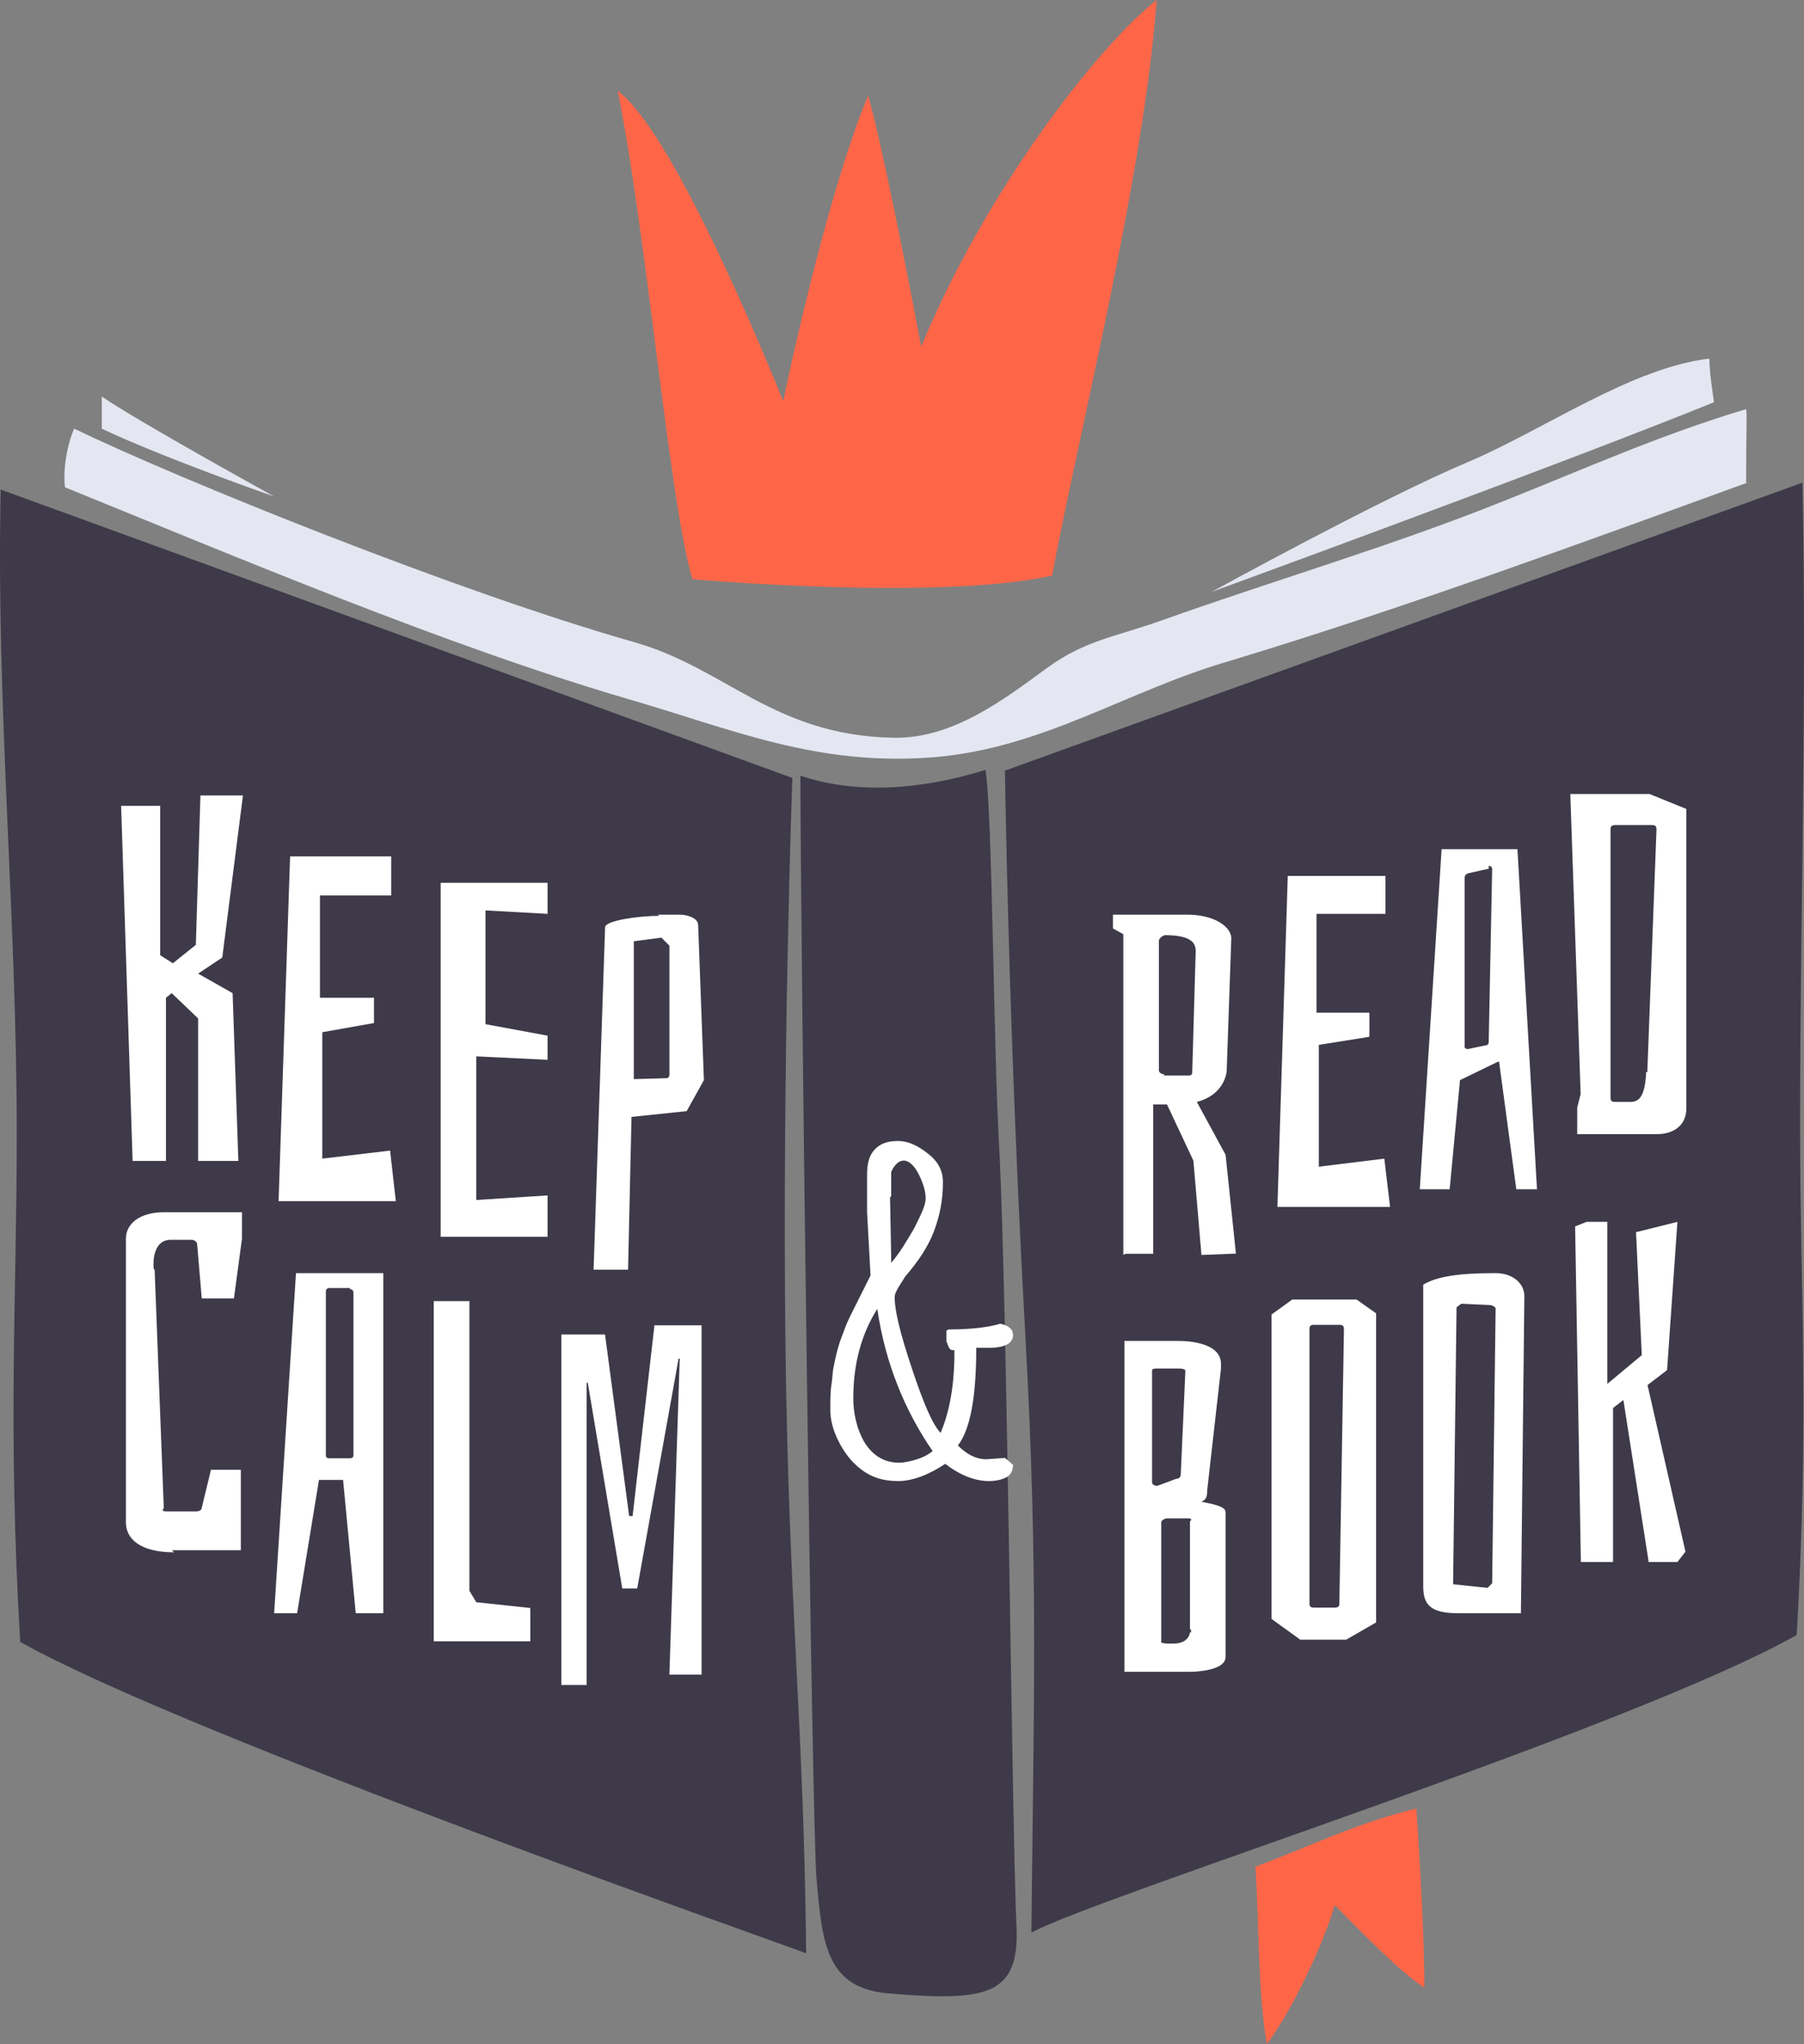 <?xml version="1.0" encoding="UTF-8" standalone="no"?>
<!-- Created with Inkscape (http://www.inkscape.org/) -->

<svg
   xmlns:dc="http://purl.org/dc/elements/1.1/"
   xmlns:cc="http://creativecommons.org/ns#"
   xmlns:rdf="http://www.w3.org/1999/02/22-rdf-syntax-ns#"
   xmlns:svg="http://www.w3.org/2000/svg"
   xmlns="http://www.w3.org/2000/svg"
   xmlns:sodipodi="http://sodipodi.sourceforge.net/DTD/sodipodi-0.dtd"
   xmlns:inkscape="http://www.inkscape.org/namespaces/inkscape"
   width="1400mm"
   height="1586.513mm"
   viewBox="0 0 1400 1586.513"
   version="1.1"
   id="svg9245"
   inkscape:version="0.92.3 (2405546, 2018-03-11)"
   sodipodi:docname="95035.svg">
  <rect x="0" y="0" width="1400" height="1586.513" fill="#808080" stroke="none"/>
  <defs
     id="defs9239" />
  <sodipodi:namedview
     id="base"
     pagecolor="#ffffff"
     bordercolor="#666666"
     borderopacity="1.0"
     inkscape:pageopacity="0.0"
     inkscape:pageshadow="2"
     inkscape:zoom="0.021875"
     inkscape:cx="14713.174"
     inkscape:cy="-2246.8884"
     inkscape:document-units="mm"
     inkscape:current-layer="layer1"
     showgrid="false"
     fit-margin-top="0"
     fit-margin-left="0"
     fit-margin-right="0"
     fit-margin-bottom="0"
     inkscape:window-width="1280"
     inkscape:window-height="657"
     inkscape:window-x="-8"
     inkscape:window-y="-8"
     inkscape:window-maximized="1" />
  <g
     inkscape:label="Layer 1"
     inkscape:groupmode="layer"
     id="layer1"
     transform="translate(8979.587,22513.951)">
    <path
       style="clip-rule:evenodd;fill:#ff6648;fill-rule:nonzero;stroke-width:0.892;image-rendering:optimizeQuality;shape-rendering:geometricPrecision;text-rendering:geometricPrecision"
       inkscape:connector-curvature="0"
       id="path2223"
       d="m -8264.78,-22245.442 c 0,0 -26.753,-142.68 -41.021,-194.395 -24.969,58.877 -51.722,169.433 -65.99,237.227 -32.103,-79.38 -91.851,-214.02 -128.412,-240.773 22.294,109.679 40.129,320.118 57.964,378.995 0,0 189.943,16.922 279.119,-2.809 20.51,-109.678 71.34,-311.2 81.146,-446.754 -46.368,36.548 -133.759,149.808 -182.806,269.317 z"
       class="fil12" />
    <path
       style="clip-rule:evenodd;fill:#3e3a49;fill-rule:nonzero;stroke-width:0.892;image-rendering:optimizeQuality;shape-rendering:geometricPrecision;text-rendering:geometricPrecision"
       inkscape:connector-curvature="0"
       id="path2225"
       d="m -8358.414,-21911.034 c 0,114.137 8.918,817.744 12.485,855.204 4.459,49.925 7.134,85.595 57.072,89.176 74.907,6.214 100.768,1.755 98.093,-52.628 -3.567,-78.467 -7.134,-485.092 -13.376,-603.723 -4.459,-76.677 -5.351,-263.945 -10.701,-293.366 -51.722,16.045 -101.66,18.713 -143.572,4.459 v 0 z"
       class="fil9" />
    <path
       style="clip-rule:evenodd;fill:#3e3a49;fill-rule:nonzero;stroke-width:0.892;image-rendering:optimizeQuality;shape-rendering:geometricPrecision;text-rendering:geometricPrecision"
       inkscape:connector-curvature="0"
       id="path2227"
       d="m -8200.573,-21915.493 619.761,-223.816 c 3.567,168.52 -1.79,331.739 -1.79,499.381 0,130.182 7.134,226.484 -2.668,395.04 -130.192,73.131 -541.287,202.435 -593.9,230.943 1.79,-178.316 5.351,-279.112 -4.459,-459.218 -13.376,-238.105 -16.052,-442.33 -16.052,-442.33 v 0 z"
       class="fil9" />
    <path
       style="clip-rule:evenodd;fill:#3e3a49;fill-rule:nonzero;stroke-width:0.892;image-rendering:optimizeQuality;shape-rendering:geometricPrecision;text-rendering:geometricPrecision"
       inkscape:connector-curvature="0"
       id="path2229"
       d="m -8364.656,-21910.122 -614.414,-223.851 c -3.567,168.556 12.485,331.739 12.485,499.382 0,130.217 -7.134,226.519 2.668,395.039 130.196,73.131 601.929,238.105 609.955,241.686 -1.79,-178.35 -13.376,-265.735 -16.052,-469.96 -2.668,-223.816 5.351,-442.296 5.351,-442.296 z"
       class="fil9" />
    <path
       style="clip-rule:evenodd;fill:#e4e7f2;fill-rule:nonzero;stroke-width:0.892;image-rendering:optimizeQuality;shape-rendering:geometricPrecision;text-rendering:geometricPrecision"
       inkscape:connector-curvature="0"
       id="path2231"
       d="m -7624.505,-22139.309 c 0,-43.71 0.878,-51.715 0,-57.086 -65.99,19.625 -127.521,47.291 -188.16,71.34 -86.5,34.792 -175.675,60.667 -265.742,92.756 -34.775,12.464 -58.852,15.167 -88.28,36.548 -32.995,24.084 -73.124,55.296 -119.495,54.418 -92.742,-1.755 -129.304,-53.505 -200.644,-74.044 -135.543,-38.338 -354.022,-126.6 -435.172,-165.852 -5.351,11.586 -8.918,32.125 -7.134,45.501 133.763,54.383 296.062,123.055 436.064,164.061 82.933,24.085 147.139,52.628 238.098,45.466 85.608,-7.127 149.814,-51.715 230.069,-74.886 132.871,-40.129 273.768,-91.844 401.289,-138.222 v 0 z"
       class="fil13" />
    <path
       style="clip-rule:evenodd;fill:#e4e7f2;fill-rule:nonzero;stroke-width:0.892;image-rendering:optimizeQuality;shape-rendering:geometricPrecision;text-rendering:geometricPrecision"
       inkscape:connector-curvature="0"
       id="path2233"
       d="m -7649.474,-22201.732 c -0.878,-7.127 -3.567,-23.171 -3.567,-33.879 -60.639,7.127 -128.412,55.295 -187.268,80.257 -67.773,28.543 -198.861,100.761 -198.861,100.761 0,0 271.093,-98.97 389.696,-147.139 z"
       class="fil13" />
    <path
       style="clip-rule:evenodd;fill:#e4e7f2;fill-rule:nonzero;stroke-width:0.892;image-rendering:optimizeQuality;shape-rendering:geometricPrecision;text-rendering:geometricPrecision"
       inkscape:connector-curvature="0"
       id="path2235"
       d="m -8900.596,-22181.229 v -24.962 c 28.536,19.626 133.763,77.59 133.763,77.59 0,0 -84.716,-29.421 -133.763,-52.628 z"
       class="fil13" />
    <path
       style="clip-rule:evenodd;fill:#ff6648;fill-rule:nonzero;stroke-width:0.892;image-rendering:optimizeQuality;shape-rendering:geometricPrecision;text-rendering:geometricPrecision"
       inkscape:connector-curvature="0"
       id="path2237"
       d="m -8006.175,-21064.747 c 42.804,-16.045 81.15,-34.793 125.737,-45.501 0,0 6.242,88.298 6.242,139.135 -20.51,-13.376 -51.722,-46.378 -69.557,-64.213 -8.918,31.211 -33.887,82.926 -52.613,107.888 -7.134,-38.339 -6.242,-98.971 -8.918,-137.309 v 0 z"
       class="fil12" />
    <polygon
       transform="matrix(0.892,0,0,0.892,-14607.771,-25896.256)"
       style="clip-rule:evenodd;fill:#ffffff;fill-rule:nonzero;image-rendering:optimizeQuality;shape-rendering:geometricPrecision;text-rendering:geometricPrecision"
       id="polygon2239"
       points="6480,4614 6484,4484 6521,4484 6503,4625 6482,4639 6512,4656 6517,4802 6482,4802 6482,4678 6459,4656 6454,4660 6454,4802 6425,4802 6415,4493 6449,4493 6449,4623 6460,4630 "
       class="fil0" />
    <polygon
       transform="matrix(0.892,0,0,0.892,-14607.771,-25896.256)"
       style="clip-rule:evenodd;fill:#ffffff;fill-rule:nonzero;image-rendering:optimizeQuality;shape-rendering:geometricPrecision;text-rendering:geometricPrecision"
       id="polygon2241"
       points="6649,4793 6654,4837 6552,4837 6562,4537 6650,4537 6650,4571 6588,4571 6588,4660 6635,4660 6635,4682 6590,4690 6590,4800 "
       class="fil0" />
    <polygon
       transform="matrix(0.892,0,0,0.892,-14607.771,-25896.256)"
       style="clip-rule:evenodd;fill:#ffffff;fill-rule:nonzero;image-rendering:optimizeQuality;shape-rendering:geometricPrecision;text-rendering:geometricPrecision"
       id="polygon2243"
       points="6786,4832 6786,4868 6693,4868 6693,4560 6786,4560 6786,4587 6732,4584 6732,4683 6786,4693 6786,4714 6724,4711 6724,4836 "
       class="fil0" />
    <path
       style="clip-rule:evenodd;fill:#ffffff;fill-rule:nonzero;stroke-width:0.892;image-rendering:optimizeQuality;shape-rendering:geometricPrecision;text-rendering:geometricPrecision"
       inkscape:connector-curvature="0"
       id="path2245"
       d="m -8460.073,-21680.057 v -99.883 l -6.242,-6.249 -21.402,2.809 v 107.01 l 24.969,-0.702 c 1.79,0 2.668,-1.054 2.668,-2.809 z m -8.918,-123.967 h 16.943 c 6.242,0 14.268,2.808 14.268,8.04 l 4.459,120.386 -13.376,24.085 -42.804,4.458 -2.668,118.596 h -26.753 l 8.918,-265.735 c 0,-5.371 26.753,-8.917 41.912,-8.917 z"
       class="fil0" />
    <path
       style="clip-rule:evenodd;fill:#ffffff;fill-rule:nonzero;stroke-width:0.892;image-rendering:optimizeQuality;shape-rendering:geometricPrecision;text-rendering:geometricPrecision"
       inkscape:connector-curvature="0"
       id="path2247"
       d="m -8844.415,-21309.101 c -26.753,0 -37.454,-10.708 -37.454,-23.172 v -220.27 c 0,-11.586 10.701,-20.503 29.428,-20.503 h 60.639 v 20.503 l -6.242,46.378 h -24.969 l -3.567,-41.919 c 0,-1.756 -1.79,-3.581 -4.459,-3.581 h -16.052 c -10.701,0 -13.376,10.708 -13.376,18.748 0,2.808 0,4.458 0.878,4.458 l 7.134,185.478 c -0.878,0 -0.878,1.053 -0.878,1.053 0,1.054 1.79,1.054 3.567,1.054 h 22.294 c 2.668,0 4.459,-1.054 4.459,-2.809 l 7.134,-29.456 h 23.186 v 62.423 h -53.505 z"
       class="fil0" />
    <path
       style="clip-rule:evenodd;fill:#ffffff;fill-rule:nonzero;stroke-width:0.892;image-rendering:optimizeQuality;shape-rendering:geometricPrecision;text-rendering:geometricPrecision"
       inkscape:connector-curvature="0"
       id="path2249"
       d="m -8707.977,-21514.205 h -16.052 c -1.791,0 -2.668,1.054 -2.668,2.809 v 127.549 c 0,0.702 0.878,1.755 2.668,1.755 h 16.052 c 1.79,0 2.668,-1.053 2.668,-1.755 v -126.636 c 0,-1.755 -0.878,-2.809 -2.668,-2.809 z m -5.351,148.93 h -18.727 l -16.943,103.429 h -17.835 l 16.943,-263.944 h 67.773 v 263.944 h -21.402 z"
       class="fil0" />
    <polygon
       transform="matrix(0.892,0,0,0.892,-14607.771,-25896.256)"
       style="clip-rule:evenodd;fill:#ffffff;fill-rule:nonzero;image-rendering:optimizeQuality;shape-rendering:geometricPrecision;text-rendering:geometricPrecision"
       id="polygon2251"
       points="6718,5176 6724,5186 6771,5191 6771,5220 6687,5220 6687,4924 6718,4924 "
       class="fil0" />
    <polygon
       transform="matrix(0.892,0,0,0.892,-14607.771,-25896.256)"
       style="clip-rule:evenodd;fill:#ffffff;fill-rule:nonzero;image-rendering:optimizeQuality;shape-rendering:geometricPrecision;text-rendering:geometricPrecision"
       id="polygon2253"
       points="6864,5174 6851,5174 6821,4995 6820,4995 6820,5258 6798,5258 6798,4953 6836,4953 6857,5111 6860,5111 6879,4945 6920,4945 6920,5249 6892,5249 6901,4974 6900,4974 "
       class="fil0" />
    <path
       style="clip-rule:evenodd;fill:#ffffff;fill-rule:nonzero;stroke-width:0.892;image-rendering:optimizeQuality;shape-rendering:geometricPrecision;text-rendering:geometricPrecision"
       inkscape:connector-curvature="0"
       id="path2255"
       d="m -8076.623,-21679.179 h 19.619 c 1.79,0 2.668,-0.702 2.668,-2.808 l 2.668,-93.634 c 0,-5.337 -1.79,-12.499 -24.077,-12.499 -2.668,1.053 -4.459,2.809 -4.459,4.459 v 100.796 c 0,1.053 1.79,2.808 4.459,2.808 z m -31.208,139.135 v -248.813 l -8.026,-4.459 v -10.708 h 57.96 c 18.727,0 32.995,8.04 33.887,17.835 l -3.567,102.551 c 0,3.581 -2.668,19.626 -23.186,24.962 l 22.294,41.042 8.026,76.677 -26.753,1.053 -6.242,-73.131 -20.51,-43.71 h -10.701 v 115.928 h -21.398 z"
       class="fil0" />
    <polygon
       transform="matrix(0.892,0,0,0.892,-14607.771,-25896.256)"
       style="clip-rule:evenodd;fill:#ffffff;fill-rule:nonzero;image-rendering:optimizeQuality;shape-rendering:geometricPrecision;text-rendering:geometricPrecision"
       id="polygon2257"
       points="7514,4800 7519,4842 7421,4842 7430,4554 7515,4554 7515,4587 7455,4587 7455,4673 7501,4673 7501,4694 7457,4701 7457,4807 "
       class="fil0" />
    <path
       style="clip-rule:evenodd;fill:#ffffff;fill-rule:nonzero;stroke-width:0.892;image-rendering:optimizeQuality;shape-rendering:geometricPrecision;text-rendering:geometricPrecision"
       inkscape:connector-curvature="0"
       id="path2259"
       d="m -7824.257,-21839.694 -16.052,3.581 c -1.791,0.702 -2.668,1.755 -2.668,3.546 v 131.094 c 0,1.054 0.878,1.756 2.668,1.756 l 13.376,-2.809 c 1.79,0 2.668,-1.053 2.668,-2.809 l 2.668,-133.762 c 0,-1.756 -0.878,-2.809 -2.668,-2.809 z m 7.134,149.807 -29.428,14.289 -8.026,84.717 h -23.186 l 16.943,-263.98 h 58.856 l 15.16,263.98 h -16.052 l -13.376,-99.006 z"
       class="fil0" />
    <path
       style="clip-rule:evenodd;fill:#ffffff;fill-rule:nonzero;stroke-width:0.892;image-rendering:optimizeQuality;shape-rendering:geometricPrecision;text-rendering:geometricPrecision"
       inkscape:connector-curvature="0"
       id="path2261"
       d="m -7701.195,-21681.847 7.134,-188.146 c 0,-2.808 -0.878,-3.581 -3.567,-3.581 h -28.536 c -2.668,0 -3.567,1.053 -3.567,3.581 v 207.772 c 0,2.808 0.878,3.545 3.567,3.545 h 11.593 c 6.242,0 11.593,-2.808 12.485,-23.171 z m 30.32,27.63 c 0,19.626 -18.727,20.539 -22.294,20.539 h -62.423 v -20.539 l 2.668,-10.673 -8.026,-232.768 h 61.531 l 28.536,11.586 v 230.978 z"
       class="fil0" />
    <path
       style="clip-rule:evenodd;fill:#ffffff;fill-rule:nonzero;stroke-width:0.892;image-rendering:optimizeQuality;shape-rendering:geometricPrecision;text-rendering:geometricPrecision"
       inkscape:connector-curvature="0"
       id="path2263"
       d="m -8055.221,-21246.679 c 0,-1.755 0,-2.808 -0.878,-2.808 v -83.839 c 0.878,0 0.878,-1.053 0.878,-1.053 0,-1.054 -0.878,-1.054 -2.668,-1.054 h -16.052 c -1.79,0 -4.459,1.756 -4.459,2.809 v 93.634 c 0,0 2.668,0.702 4.459,0.702 h 5.351 c 9.809,0 12.485,-6.249 12.485,-8.917 z m -25.861,-114.137 14.268,-5.337 c 2.668,0 3.567,-1.755 3.567,-3.581 l 3.567,-80.257 c 0,-1.054 -1.79,-1.756 -5.351,-1.756 h -16.052 c -2.668,0 -4.459,0 -4.459,1.756 v 86.507 c 0,1.755 1.79,2.808 4.459,2.808 z m 33.887,12.499 c 8.918,1.755 18.727,3.545 18.727,8.004 v 112.382 c 0,10.673 -23.186,11.586 -27.644,11.586 h -50.826 v -256.818 h 41.909 c 8.918,0 32.995,1.756 32.995,17.835 v 3.546 l -10.701,94.547 c 0,5.336 -0.878,7.127 -4.459,8.918 z"
       class="fil0" />
    <path
       style="clip-rule:evenodd;fill:#ffffff;fill-rule:nonzero;stroke-width:0.892;image-rendering:optimizeQuality;shape-rendering:geometricPrecision;text-rendering:geometricPrecision"
       inkscape:connector-curvature="0"
       id="path2265"
       d="m -7940.185,-21485.661 h -19.619 c -2.668,0 -3.567,0.702 -3.567,3.581 v 213.107 c 0,1.756 0.878,2.809 3.567,2.809 h 16.052 c 2.668,0 3.567,-1.053 3.567,-2.809 l 3.567,-213.107 c 0,-2.809 -0.878,-3.581 -3.567,-3.581 z m 28.536,-8.918 v 239.896 l -23.186,13.376 h -35.67 l -22.294,-16.08 v -236.314 l 16.052,-11.586 h 49.938 z"
       class="fil0" />
    <path
       style="clip-rule:evenodd;fill:#ffffff;fill-rule:nonzero;stroke-width:0.892;image-rendering:optimizeQuality;shape-rendering:geometricPrecision;text-rendering:geometricPrecision"
       inkscape:connector-curvature="0"
       id="path2267"
       d="m -7821.582,-21285.895 2.668,-212.265 c 0,-1.053 -0.878,-1.755 -3.567,-2.809 l -23.186,-1.053 -3.567,2.809 -2.668,214.898 26.753,2.809 3.567,-3.581 z m -53.505,3.546 v -234.524 c 10.701,-6.249 26.753,-8.917 56.18,-8.917 13.376,0 22.294,8.04 22.294,17.835 l -2.668,246.109 h -49.046 c -20.51,0 -26.753,-6.214 -26.753,-20.503 z"
       class="fil0" />
    <polygon
       transform="matrix(0.892,0,0,0.892,-14607.771,-25896.256)"
       style="clip-rule:evenodd;fill:#ffffff;fill-rule:nonzero;image-rendering:optimizeQuality;shape-rendering:geometricPrecision;text-rendering:geometricPrecision"
       id="polygon2269"
       points="7733,4864 7769,4855 7760,4984 7743,4997 7776,5142 7769,5151 7744,5151 7722,5010 7713,5017 7713,5151 7685,5151 7680,4859 7690,4855 7708,4855 7708,4996 7738,4971 "
       class="fil0" />
    <path
       style="clip-rule:evenodd;fill:#ffffff;fill-rule:nonzero;stroke-width:0.892;image-rendering:optimizeQuality;shape-rendering:geometricPrecision;text-rendering:geometricPrecision"
       inkscape:connector-curvature="0"
       id="path2271"
       d="m -8288.857,-21584.632 0.878,47.256 v 3.546 c 6.242,-7.127 11.593,-16.045 17.835,-26.753 5.351,-10.673 8.918,-17.835 8.918,-23.171 0,-5.337 -1.791,-11.586 -5.351,-18.713 -3.567,-7.162 -8.026,-10.708 -11.593,-10.708 -3.567,0 -7.134,2.809 -9.809,8.917 v 18.713 z m -9.809,86.472 c -12.485,19.626 -18.727,42.832 -18.727,69.585 0,11.586 2.668,23.171 8.026,32.967 6.242,10.708 15.16,16.957 27.644,16.957 3.567,0 8.918,-1.053 14.268,-2.809 5.351,-1.755 9.809,-4.459 11.593,-6.249 -21.402,-31.211 -36.562,-67.759 -42.804,-109.679 z m 55.289,16.08 c 17.835,0 31.211,-1.756 40.129,-4.459 7.134,1.755 9.809,4.459 9.809,8.917 0,6.215 -6.242,9.796 -18.727,9.796 h -0.878 -8.918 c 0,37.46 -4.459,63.3 -14.268,75.799 7.134,7.127 14.268,10.708 22.294,10.708 l 14.268,-1.054 6.242,5.372 c 0,4.459 -1.791,8.005 -5.351,9.795 -3.567,1.756 -8.026,2.809 -13.376,2.809 -10.701,0 -22.294,-4.459 -33.887,-13.376 -13.376,8.917 -25.861,13.376 -36.562,13.376 -11.593,0 -20.51,-2.809 -28.536,-8.918 -8.026,-6.214 -13.376,-13.376 -17.835,-22.293 -4.459,-8.918 -6.242,-16.923 -6.242,-24.05 0,-7.162 0,-14.289 0.878,-19.625 0.878,-5.372 0.878,-10.708 1.79,-14.289 0.878,-4.459 1.79,-8.918 3.567,-15.132 1.79,-6.249 3.567,-9.83 4.459,-12.499 0.878,-2.808 2.668,-7.127 6.242,-14.254 4.459,-8.917 8.918,-17.835 14.268,-28.543 l -2.668,-49.046 v -29.421 c 0,-8.918 1.79,-15.167 6.242,-19.626 4.459,-4.458 9.809,-6.249 17.835,-6.249 8.026,0 15.16,3.581 23.186,9.795 8.026,6.25 11.593,13.377 11.593,22.294 0,14.289 -2.668,26.753 -7.134,38.374 -4.459,11.585 -11.593,22.293 -21.402,33.879 -0.878,0.702 -1.791,2.809 -3.567,5.337 -3.567,5.371 -5.351,8.917 -5.351,11.585 0,10.709 4.459,28.544 13.376,55.296 8.918,26.753 16.052,43.71 22.294,49.959 7.134,-16.957 10.701,-37.46 10.701,-62.422 v -1.756 c -1.791,0 -2.668,0 -3.567,-1.053 -0.878,-1.053 -0.878,-1.053 -0.878,-1.755 0,0 -0.878,-1.054 -0.878,-1.756 0,-1.053 -0.878,-1.755 -0.878,-1.755 v -8.918 z"
       class="fil0" />
  </g>
</svg>

